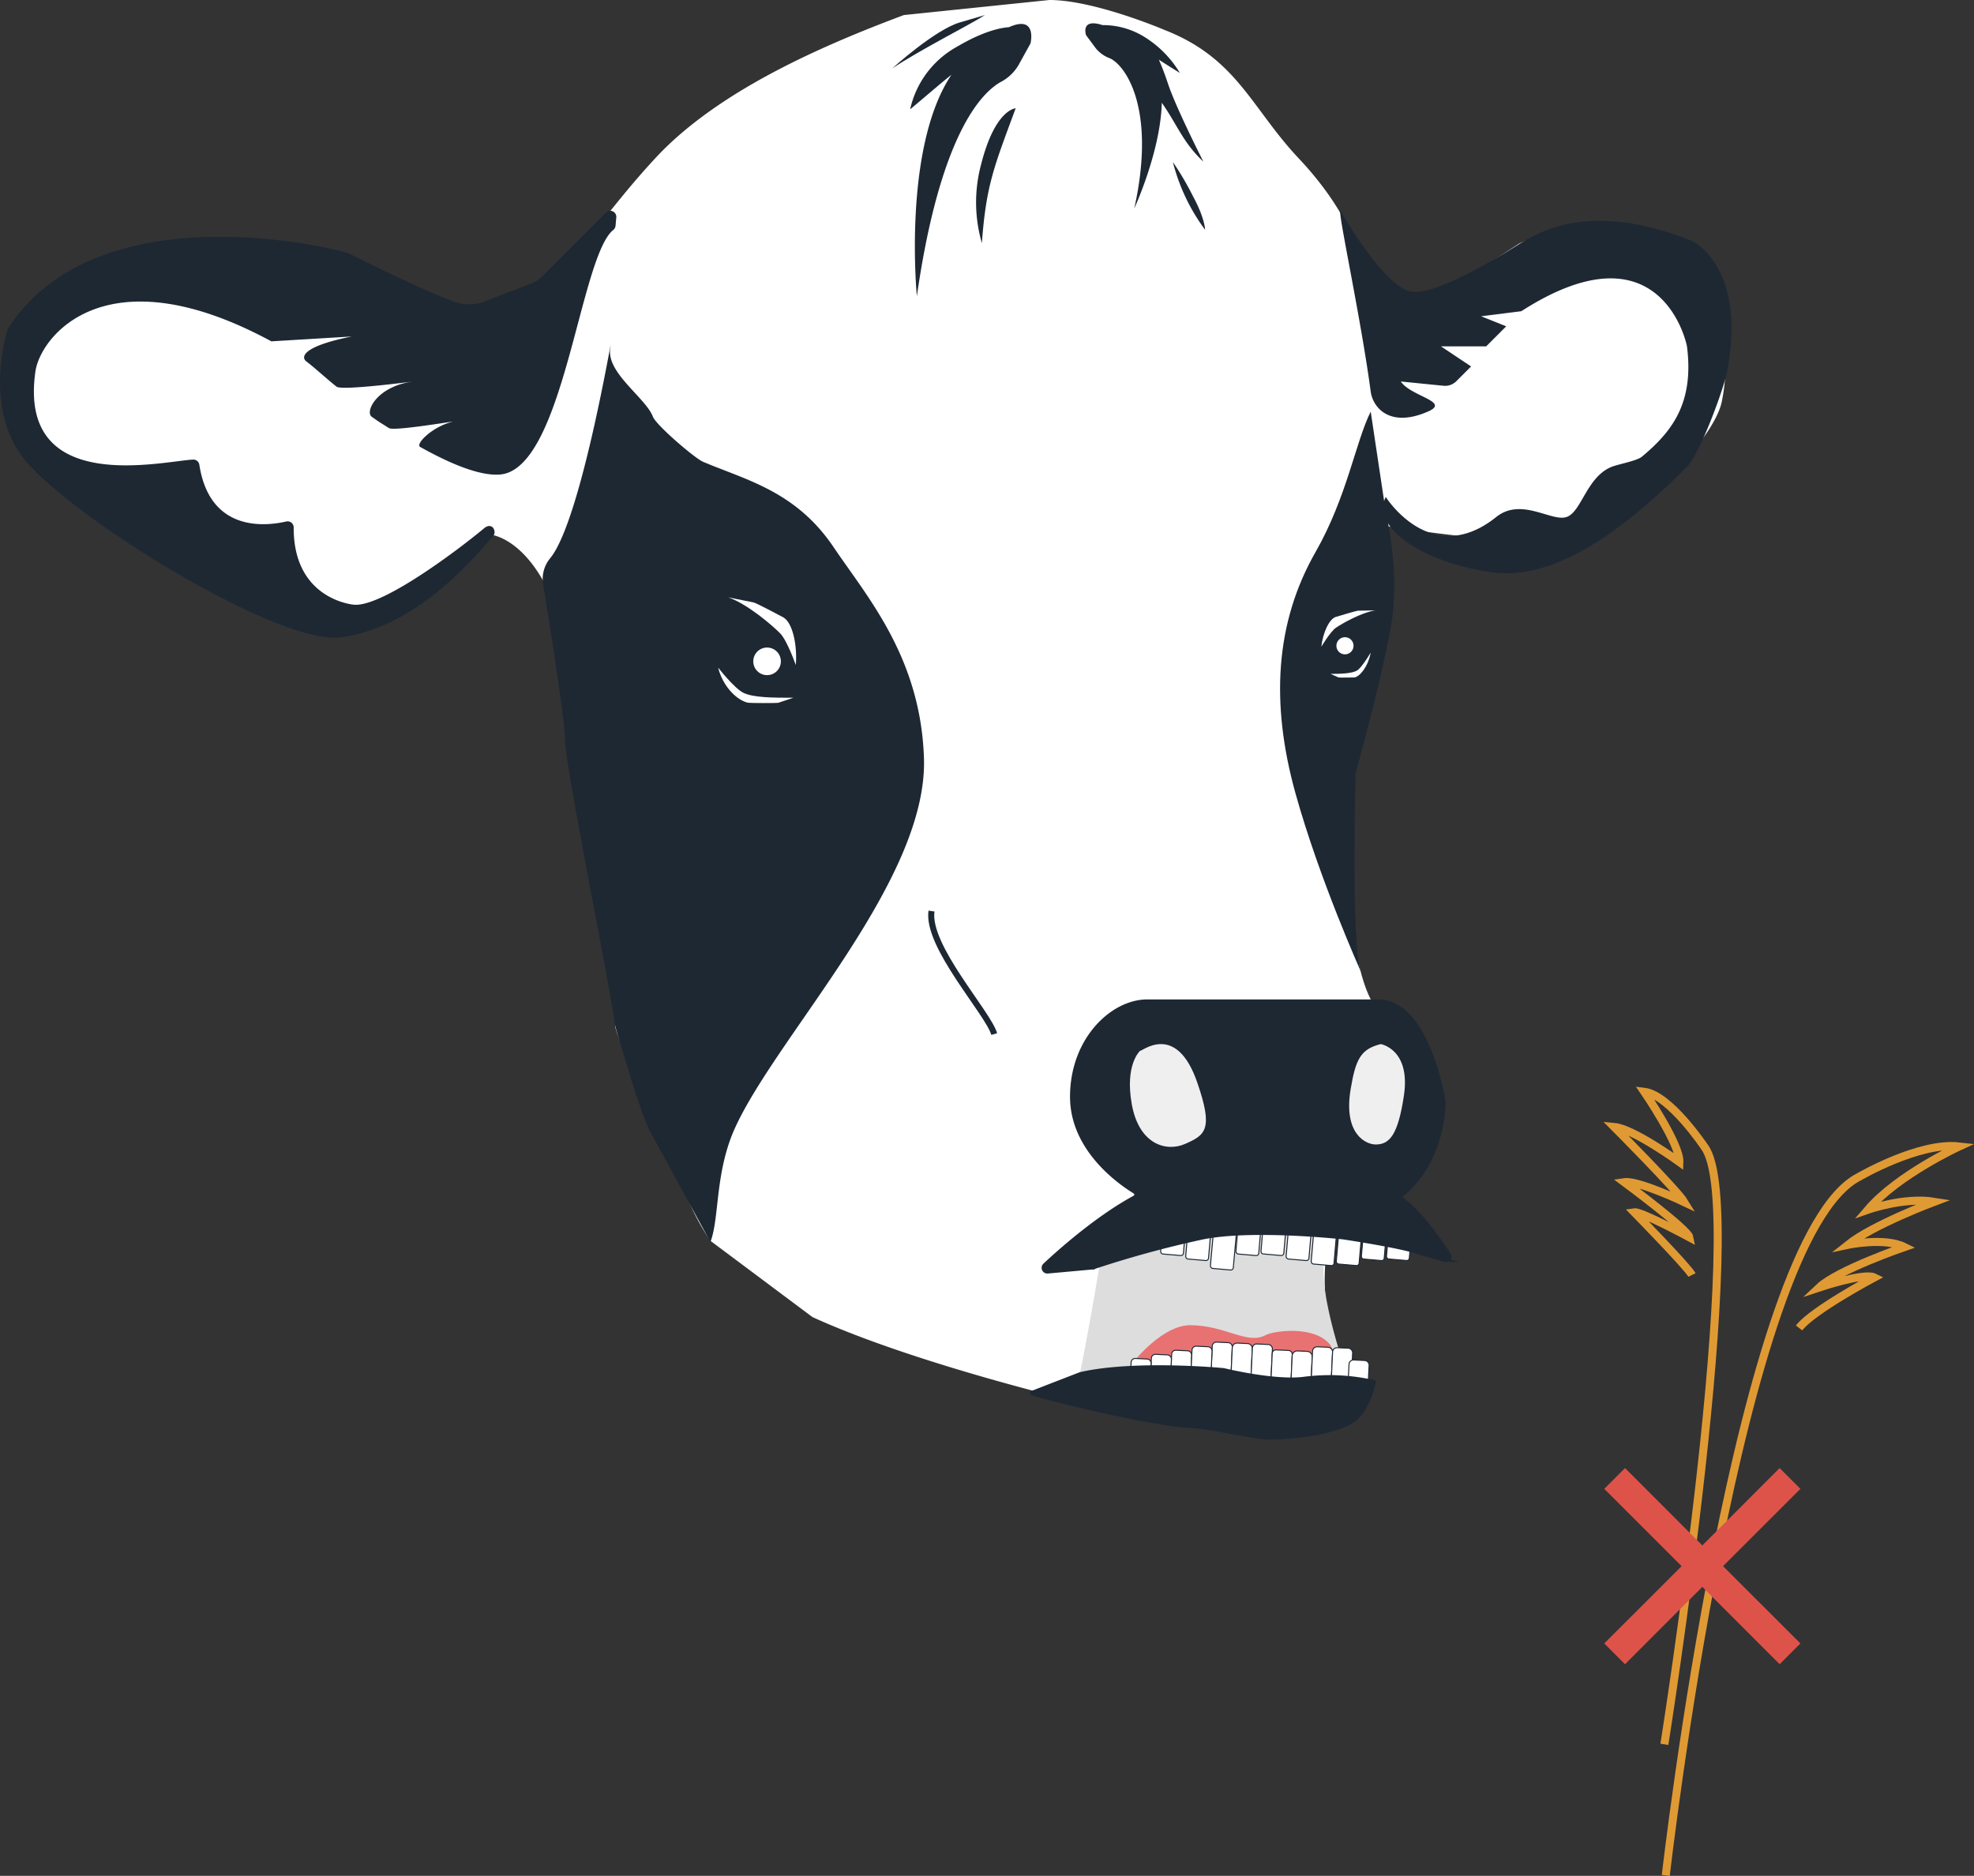 <svg id="cow-hungry" xmlns="http://www.w3.org/2000/svg" width="491.761" height="467.333" viewBox="0 0 491.761 467.333">
  <rect x="0" y="0" width="491.761" height="467.333" fill="#333333" stroke="none"/>
  <g id="Layer_1" data-name="Layer 1" transform="translate(0)">
    <path id="Path_25" data-name="Path 25" d="M273.05,84.765v23.761l3.752,7.5,8.754,7.5,33.765,1.251,7.5-6.253,10-10,10-13.756,12.506-17.508-3.752-8.754L343.081,51l-28.763,6.253L280.553,71.009Z" transform="translate(68.422 12.778)" fill="#40403f" opacity="0.1"/>
    <path id="Path_26" data-name="Path 26" d="M427.211,78.785c0-5-6.253-13.756-22.51-18.758s-26.512.588-26.749.625h0c-32.514,21.259-21.835,11.468-28.763,13.756-13.268,4.377-3.264-10.63-26.262-35.016C311.172,26.887,307.62,14.544,289.65,7.5c0,0-17.508-7.5-28.763-7.5L224.621,3.752c-20.009,7.5-46.271,18.758-61.9,35.641C150.1,53.024,147.087,60.027,132.08,73.783c-5.377,4.927-22.51,5-45.02-8.754h0c-.213,0-38.179-8.116-54.4-3.126S3.273,78.785,3.273,83.787s-2.5,11.255,0,23.761,75.659,54.4,81.911,50.648c0,0,17.508-2.5,36.266-25.011h0c.363,0,13.206,1.025,19.646,28.838h0a60.2,60.2,0,0,0,1.413,14.732h0c.075,1.726.15,3.514.188,5.377l.85-1.551a258.29,258.29,0,0,1,9.154,60.139c.213,6.578.138,11.905,0,15.107h0c1.838,6.628,8.079,16.607,11.83,25.524,3.4,8.091,4.8,16.957,11.405,27.037l.475.725,25.436,19.008c28.963,13.256,83.249,26.024,100.245,28.263,47.521,6.253,28.763-18.758,27.512-33.765-1.913-22.985,15.732-64.841,11.255-73.783-7.5-15.007-5.94-54.824-2.5-63.778,0,0,5-15.007,6.253-28.763,1.876-20.647-1.926-25.686-1.738-25.636h0c7.979,1.863,45.5,5.615,45.5,5.615,6.253,3.752,37.517-23.761,40.018-36.266S427.211,83.787,427.211,78.785Z" transform="translate(0.549)" fill="#fff"/>
    <path id="Path_27" data-name="Path 27" d="M67.594,74.514c-41.206-22.285-57.526-1.251-58.776,7.5-4.452,31.176,31.589,22.335,39.292,21.96a1.5,1.5,0,0,1,1.538,1.251c2.589,16.933,16.532,15.357,21.672,14.169a1.513,1.513,0,0,1,1.838,1.488c-.088,18.083,15.007,19.246,15.007,19.246,6.878.625,25.324-13.131,32.514-19.108,1.075-.9,2.339-.538,2.5.85a1.5,1.5,0,0,1-.338,1.163c-7.5,8.754-20.559,22.76-37.792,25.224-14.882,2.126-63.778-27.625-77.885-43.044C-4.938,92.022,1.94,71.388,1.94,71.388c21.822-33.99,79.41-20.634,84.875-18.8.113,0,18.146,9.179,26.574,12.118a10.592,10.592,0,0,0,7.316-.138l11.755-4.514a7.155,7.155,0,0,0,2.5-1.626l15.97-15.97a1.513,1.513,0,0,1,2.589,1.251l-.175,1.963a1.563,1.563,0,0,1-.55,1.075c-8.416,6.665-12.33,59.726-28.288,60.952-4.927.375-12.168-2.576-19.846-6.878-1.251-.713,2.964-5,7.966-6.253,1.476-.375-14.431,2.4-15.732,1.563-2.7-1.726-1.7-1-4.277-2.814-1.788-1.251,1.251-7.5,10-8.754,2.5-.35-17.308,2.351-18.758,1.251-1.863-1.413-5.79-5-7.5-6.253-1.438-1.038-1.251-3.752,11.255-6.253" transform="translate(0.006 10.523)" fill="#1e2833"/>
    <path id="Path_28" data-name="Path 28" d="M312.092,67.016c35.015-22.51,41.268,8.541,41.268,8.754,1.813,14.169-3.752,21.259-11.255,27.512-1.251,1.025-5.877,1.851-7.5,2.5-6.252,2.5-7.5,11.255-11.255,12.506s-11.255-5-17.508,0c-16.257,13.006-27.512-5-27.512-5-3.752,7.5,9.029,16.257,26.261,18.758,14.882,2.126,31.264-8.754,48.772-26.262,3.2-3.2,9.154-19.321,10-23.761,5-26.262-8.754-32.514-8.754-32.514-25.011-10-37.517-2.5-42.719.588-.113,0-18.759,12.343-26.575,12.118-6.99-.2-18.245-20.209-18.245-20.209-1-1,5,26.262,7.5,45.02.525,3.914,4.665,9.167,14.244,5,5.765-2.5-4.24-3.752-6.741-7.5l10.642,1.063a3.939,3.939,0,0,0,3.189-1.138l3.677-3.677-7.5-5h11.255l5-5-6.253-2.5Z" transform="translate(66.896 10.518)" fill="#1e2833"/>
    <path id="Path_29" data-name="Path 29" d="M220.052,255.245c-2.989,17.958-5,27.512-5,27.512l48.771,10,15.857-2.276.4-12.73s-7.153-21.9-2.951-25.949.45-10.317.45-10.317-36.266-6.253-41.268,1.251S221.3,247.742,220.052,255.245Z" transform="translate(53.889 59.895)" fill="#ddd"/>
    <path id="Path_30" data-name="Path 30" d="M239.806,264c-6.728,0-13.756,8.754-13.756,8.754l36.266,11.255,15.857-2.276-2.1-10.229-1.251-2.5c-3.751-5-14.019-3.69-16.257-2.5C254.013,268.915,248.56,264,239.806,264Z" transform="translate(56.646 66.147)" fill="#e87272"/>
    <rect id="Rectangle_1" data-name="Rectangle 1" width="5.703" height="10.842" rx="0.62" transform="translate(321.277 302.807) rotate(4.94)" fill="#fff" stroke="#1e2833" stroke-miterlimit="10" stroke-width="0.25"/>
    <rect id="Rectangle_2" data-name="Rectangle 2" width="5.703" height="10.842" rx="0.62" transform="translate(327.524 304.054) rotate(4.94)" fill="#fff" stroke="#1e2833" stroke-miterlimit="10" stroke-width="0.25"/>
    <rect id="Rectangle_3" data-name="Rectangle 3" width="5.703" height="10.842" rx="0.62" transform="translate(333.778 304.054) rotate(4.94)" fill="#fff" stroke="#1e2833" stroke-miterlimit="10" stroke-width="0.25"/>
    <rect id="Rectangle_4" data-name="Rectangle 4" width="5.703" height="10.842" rx="0.62" transform="translate(340.028 302.809) rotate(4.94)" fill="#fff" stroke="#1e2833" stroke-miterlimit="10" stroke-width="0.25"/>
    <rect id="Rectangle_5" data-name="Rectangle 5" width="5.703" height="10.842" rx="0.62" transform="translate(346.283 302.797) rotate(4.94)" fill="#fff" stroke="#1e2833" stroke-miterlimit="10" stroke-width="0.25"/>
    <rect id="Rectangle_6" data-name="Rectangle 6" width="5.703" height="10.842" rx="0.62" transform="translate(315.017 301.548) rotate(4.94)" fill="#fff" stroke="#1e2833" stroke-miterlimit="10" stroke-width="0.25"/>
    <rect id="Rectangle_7" data-name="Rectangle 7" width="5.703" height="10.842" rx="0.62" transform="translate(308.775 301.56) rotate(4.94)" fill="#fff" stroke="#1e2833" stroke-miterlimit="10" stroke-width="0.25"/>
    <rect id="Rectangle_8" data-name="Rectangle 8" width="5.726" height="10.886" rx="0.623" transform="translate(302.455 305.104) rotate(5.143)" fill="#fff" stroke="#1e2833" stroke-miterlimit="10" stroke-width="0.251"/>
    <rect id="Rectangle_9" data-name="Rectangle 9" width="5.703" height="10.842" rx="0.62" transform="translate(296.259 302.804) rotate(4.94)" fill="#fff" stroke="#1e2833" stroke-miterlimit="10" stroke-width="0.25"/>
    <rect id="Rectangle_10" data-name="Rectangle 10" width="5.703" height="10.842" rx="0.62" transform="translate(290.012 301.558) rotate(4.94)" fill="#fff" stroke="#1e2833" stroke-miterlimit="10" stroke-width="0.25"/>
    <path id="Path_31" data-name="Path 31" d="M297.3,247.484c7.866-6.315,10.192-16.882,10.2-22.9a.6.6,0,0,0,0-.15c-.225-1.463-4.127-24.936-16.257-24.936H233.726c-8.754,0-18.758,9.5-18.758,23.76,0,12.818,11.38,21.035,15.469,23.561.75.475.725,1.176,0,1.588-9.167,5-18.383,13.156-22.26,16.795a.925.925,0,0,0,.725,1.588l11.017-1h.2a259.122,259.122,0,0,1,27.425-7.5c12.506-2.5,35.015,0,35.015,0,16.257,2.5,18.758,3.752,18.758,3.752l6.528,1.863a.888.888,0,0,0,.988-1.338c-2.226-3.414-7.053-10.38-11.455-13.581a.888.888,0,0,1-.075-1.5Z" transform="translate(52.096 49.986)" fill="#1e2833" stroke="#1e2833" stroke-miterlimit="10" stroke-width="1"/>
    <rect id="Rectangle_11" data-name="Rectangle 11" width="5.002" height="10.004" rx="1.01" transform="matrix(0.999, 0.046, -0.046, 0.999, 302.04, 334.313)" fill="#fff" stroke="#1e2833" stroke-miterlimit="10" stroke-width="0.25"/>
    <rect id="Rectangle_12" data-name="Rectangle 12" width="5.002" height="10.004" rx="1.01" transform="matrix(0.999, 0.046, -0.046, 0.999, 291.927, 336.342)" fill="#fff" stroke="#1e2833" stroke-miterlimit="10" stroke-width="0.25"/>
    <rect id="Rectangle_13" data-name="Rectangle 13" width="5.002" height="10.004" rx="1.01" transform="matrix(0.999, 0.046, -0.046, 0.999, 286.87, 337.357)" fill="#fff" stroke="#1e2833" stroke-miterlimit="10" stroke-width="0.25"/>
    <rect id="Rectangle_14" data-name="Rectangle 14" width="5.002" height="7.503" rx="1.01" transform="matrix(0.999, 0.046, -0.046, 0.999, 281.826, 338.387)" fill="#fff" stroke="#1e2833" stroke-miterlimit="10" stroke-width="0.25"/>
    <rect id="Rectangle_15" data-name="Rectangle 15" width="5.002" height="10.004" rx="1.01" transform="matrix(0.999, 0.046, -0.046, 0.999, 296.995, 335.327)" fill="#fff" stroke="#1e2833" stroke-miterlimit="10" stroke-width="0.25"/>
    <rect id="Rectangle_16" data-name="Rectangle 16" width="5.002" height="10.004" rx="1.19" transform="matrix(0.999, 0.046, -0.046, 0.999, 307.038, 334.544)" fill="#fff" stroke="#1e2833" stroke-miterlimit="10" stroke-width="0.25"/>
    <rect id="Rectangle_17" data-name="Rectangle 17" width="5.002" height="11.255" rx="1.04" transform="matrix(0.999, 0.046, -0.046, 0.999, 312.037, 334.775)" fill="#fff" stroke="#1e2833" stroke-miterlimit="10" stroke-width="0.25"/>
    <rect id="Rectangle_18" data-name="Rectangle 18" width="5.002" height="10.004" rx="0.93" transform="matrix(0.999, 0.046, -0.046, 0.999, 316.977, 336.254)" fill="#fff" stroke="#1e2833" stroke-miterlimit="10" stroke-width="0.25"/>
    <rect id="Rectangle_19" data-name="Rectangle 19" width="5.002" height="10.004" rx="1.26" transform="matrix(0.999, 0.046, -0.046, 0.999, 321.963, 336.498)" fill="#fff" stroke="#1e2833" stroke-miterlimit="10" stroke-width="0.25"/>
    <rect id="Rectangle_20" data-name="Rectangle 20" width="5.002" height="10.004" rx="1.14" transform="matrix(0.999, 0.046, -0.046, 0.999, 327.032, 335.471)" fill="#fff" stroke="#1e2833" stroke-miterlimit="10" stroke-width="0.25"/>
    <rect id="Rectangle_21" data-name="Rectangle 21" width="5.002" height="10.004" rx="1.1" transform="matrix(0.999, 0.046, -0.046, 0.999, 332.018, 335.702)" fill="#fff" stroke="#1e2833" stroke-miterlimit="10" stroke-width="0.25"/>
    <rect id="Rectangle_22" data-name="Rectangle 22" width="5.008" height="8.765" rx="1.101" transform="translate(336.124 338.755) rotate(2.862)" fill="#fff" stroke="#1e2833" stroke-miterlimit="10" stroke-width="0.25"/>
    <path id="Path_32" data-name="Path 32" d="M217.655,274.08s-12.118,4.69-12.105,4.7c.6.625,29.375,7.754,39.455,8.228,5.215.25,14.844,2.651,18.821,2.839s15.682-.537,21.46-4.014c3.864-2.326,5.49-9.754,5.465-9.754a49.684,49.684,0,0,0-17.508-.813c-7.5.9-19.921-2.176-19.921-2.176S231.311,270.966,217.655,274.08Z" transform="translate(51.509 68.247)" fill="#1e2833" stroke="#1e2833" stroke-miterlimit="10" stroke-width="1"/>
    <path id="Path_33" data-name="Path 33" d="M204.3,21.57s-5.152.2-8.629,14.056a36.377,36.377,0,0,0,.213,19.546C196.93,40.628,198.994,35.964,204.3,21.57Z" transform="translate(48.724 5.404)" fill="#1e2833"/>
    <path id="Path_34" data-name="Path 34" d="M200.83,3l-6.253,1.838c-6.253,1.826-16.857,11.468-16.857,11.468C184.461,11.754,197.441,5.226,200.83,3Z" transform="translate(44.536 0.752)" fill="#1e2833"/>
    <path id="Path_35" data-name="Path 35" d="M241.656,49.15s0-2.8-3.014-8.354a72.523,72.523,0,0,0-5-8.516A48.237,48.237,0,0,0,241.656,49.15Z" transform="translate(58.547 8.088)" fill="#1e2833"/>
    <path id="Path_36" data-name="Path 36" d="M205.936,5.57c-2.776.225-6.991,1.351-12.993,4.89A23.623,23.623,0,0,0,181.3,26.042c4.239-3.539,7.341-6.253,10.292-8.616-12.218,18.221-8.616,55.162-8.616,55.162,5.79-40.305,16.107-50.685,20.9-53.361a11.13,11.13,0,0,0,4.4-4.164l3.014-5.452S213.039,2.419,205.936,5.57Z" transform="translate(45.433 1.195)" fill="#1e2833"/>
    <path id="Path_37" data-name="Path 37" d="M235.246,24.434c3.864,5.477,5.227,9.854,10.355,14.669,0,0-6.765-13.306-8.754-19.259-.863-2.589-1.638-4.59-2.326-6.128,1.538.975,3.2,2.038,5.227,3.289a26.638,26.638,0,0,0-9.192-9.192,19.608,19.608,0,0,0-10.079-2.726c-5.565-1.8-4.1,2.5-4.1,2.5l2.4,3.239a8.042,8.042,0,0,0,3.452,2.5c3.752,1.538,11.755,12.23,6.165,37.429C228.455,50.658,234.958,36.477,235.246,24.434Z" transform="translate(54.178 1.165)" fill="#1e2833"/>
    <path id="Path_38" data-name="Path 38" d="M203.08,171.589c-.85-25.086-14.131-40.093-22.51-52.523-9.4-13.956-21.847-16.732-32.514-21.259-2.076-.888-11.705-9.142-12.506-11.255-1.763-4.64-11.493-10.842-10.63-16.882,1.138-7.928-6.966,42.631-15.007,52.223a8.078,8.078,0,0,0-1.688,6.515c1.7,10.417,5.44,33.965,5.44,38.767,0,6.14,10.855,59.326,12.431,70.706a8.407,8.407,0,0,0,.275,1.251c3.151,10.5,5.6,19.133,8.366,25.311h0l15.157,27.725c2.326-6.253,1.063-17.508,6.253-28.7C166.814,240.369,204.118,201.977,203.08,171.589Z" transform="translate(27.093 17.245)" fill="#1e2833"/>
    <path id="Path_39" data-name="Path 39" d="M201.2,212.138c-1.576-5.365-16.883-21.885-15.632-30.638" transform="translate(46.483 45.476)" fill="none" stroke="#1e2833" stroke-miterlimit="10" stroke-width="1.5"/>
    <path id="Path_40" data-name="Path 40" d="M224.385,208.562s-3.874,3.406-2.061,13.385,8.594,11.867,13.252,9.826c5.039-2.207,7.1-3.56,3.091-15.165C233.391,201.086,224.653,208.918,224.385,208.562Z" transform="translate(59.637 53.218)" fill="#f0efef"/>
    <path id="Path_41" data-name="Path 41" d="M276.627,208s7.5,1.251,5.765,12.843c-1.463,9.78-3.576,12.168-7.016,12.168-2.5,0-8.1-2.651-6.252-13.756C270.374,211.752,271.625,209.251,276.627,208Z" transform="translate(67.346 52.115)" fill="#f0efef"/>
    <ellipse id="Ellipse_1" data-name="Ellipse 1" cx="3.439" cy="3.439" rx="3.439" ry="3.439" transform="translate(187.653 161.322)" fill="#fff"/>
    <path id="Path_42" data-name="Path 42" d="M143.05,133s4.014,5.14,6.253,6.253c2.5,1.251,7.5,1.251,12.506,1.251l-3.752,1.251c-.463.113-7.028.087-7.5,0C148.052,141.316,144.3,138,143.05,133Z" transform="translate(35.85 33.324)" fill="#fff"/>
    <path id="Path_43" data-name="Path 43" d="M161.9,135.883s-2.151-6.153-3.914-7.929c-1.963-1.988-8.191-7.341-12.931-8.954l6.253,1.251c.475,0,7.09,3.527,7.5,3.752C161.032,125.253,162.32,130.743,161.9,135.883Z" transform="translate(36.351 29.816)" fill="#fff"/>
    <path id="Path_44" data-name="Path 44" d="M275.173,221.624s-10.367-23.023-16.357-44.582c-6.253-22.51-5-42.519,5-60.027,7.853-13.756,10-27.512,13.756-35.016l3.752,25.011s3.751,15.007,1.251,28.763c-2.664,14.631-8.754,36.266-8.754,36.266S272.572,214.559,275.173,221.624Z" transform="translate(63.897 20.546)" fill="#1e2833"/>
    <circle id="Ellipse_2" data-name="Ellipse 2" cx="2.138" cy="2.138" r="2.138" transform="translate(332.918 158.745)" fill="#fff"/>
    <path id="Path_45" data-name="Path 45" d="M275.054,130s-2.138,3.639-3.339,4.427-4,.888-6.665.888l2,.888c.25.075,3.752,0,4,0C272.391,135.89,274.392,133.539,275.054,130Z" transform="translate(66.417 32.572)" fill="#fff"/>
    <path id="Path_46" data-name="Path 46" d="M263.21,130.654s2.226-3.752,3.627-4.727,6.428-3.839,9.817-4.327l-4.352.075c-.325,0-5.2,1.463-5.515,1.563C265.148,123.764,263.585,127.24,263.21,130.654Z" transform="translate(65.956 30.468)" fill="#fff"/>
  </g>
  <g id="Layer_2" data-name="Layer 2" transform="translate(399.647 271.996)">
    <path id="Path_47" data-name="Path 47" d="M331.83,410.017S349.975,251.2,379.939,236c0,0,15.007-8.754,25.011-7.591,0,0-15.282,7.016-22.785,15.77,0,0,9.079-3.214,16.583-1.989,0,0-15.332,5.74-21.585,10.742,0,0,9.117-1.951,14.131.538,0,0-16.632,5.715-21.259,10.08,0,0,11.255-3.752,13.756-2.5,0,0-15.407,8.191-18.759,12.581" transform="translate(-316.498 -214.793)" fill="none" stroke="#e09a34" stroke-miterlimit="10" stroke-width="2"/>
    <path id="Path_48" data-name="Path 48" d="M334.056,380.072s21.259-133.809,10-148.816c0,0-8.641-12.968-15.007-13.756,0,0,8.929,13.055,8.754,17.508,0,0-11.443-8.316-16.258-8.754,0,0,15.72,15.795,17.508,18.758,0,0-11.618-5.527-15.007-5,0,0,15.894,11.755,16.257,13.756,0,0-12.056-6.516-13.756-6.253,0,0,13.468,13.756,14.381,15.632" transform="translate(-319.074 -217.5)" fill="none" stroke="#e09a34" stroke-miterlimit="10" stroke-width="2"/>
    <path id="Path_49" data-name="Path 49" d="M363.264,292.46l-19.258,19.271L324.747,292.46l-5.177,5.177L338.841,316.9,319.57,336.154l5.177,5.178,19.259-19.271,19.258,19.271,5.177-5.178L349.17,316.9l19.271-19.259Z" transform="translate(-319.57 -198.718)" fill="#dd534a"/>
  </g>
</svg>
